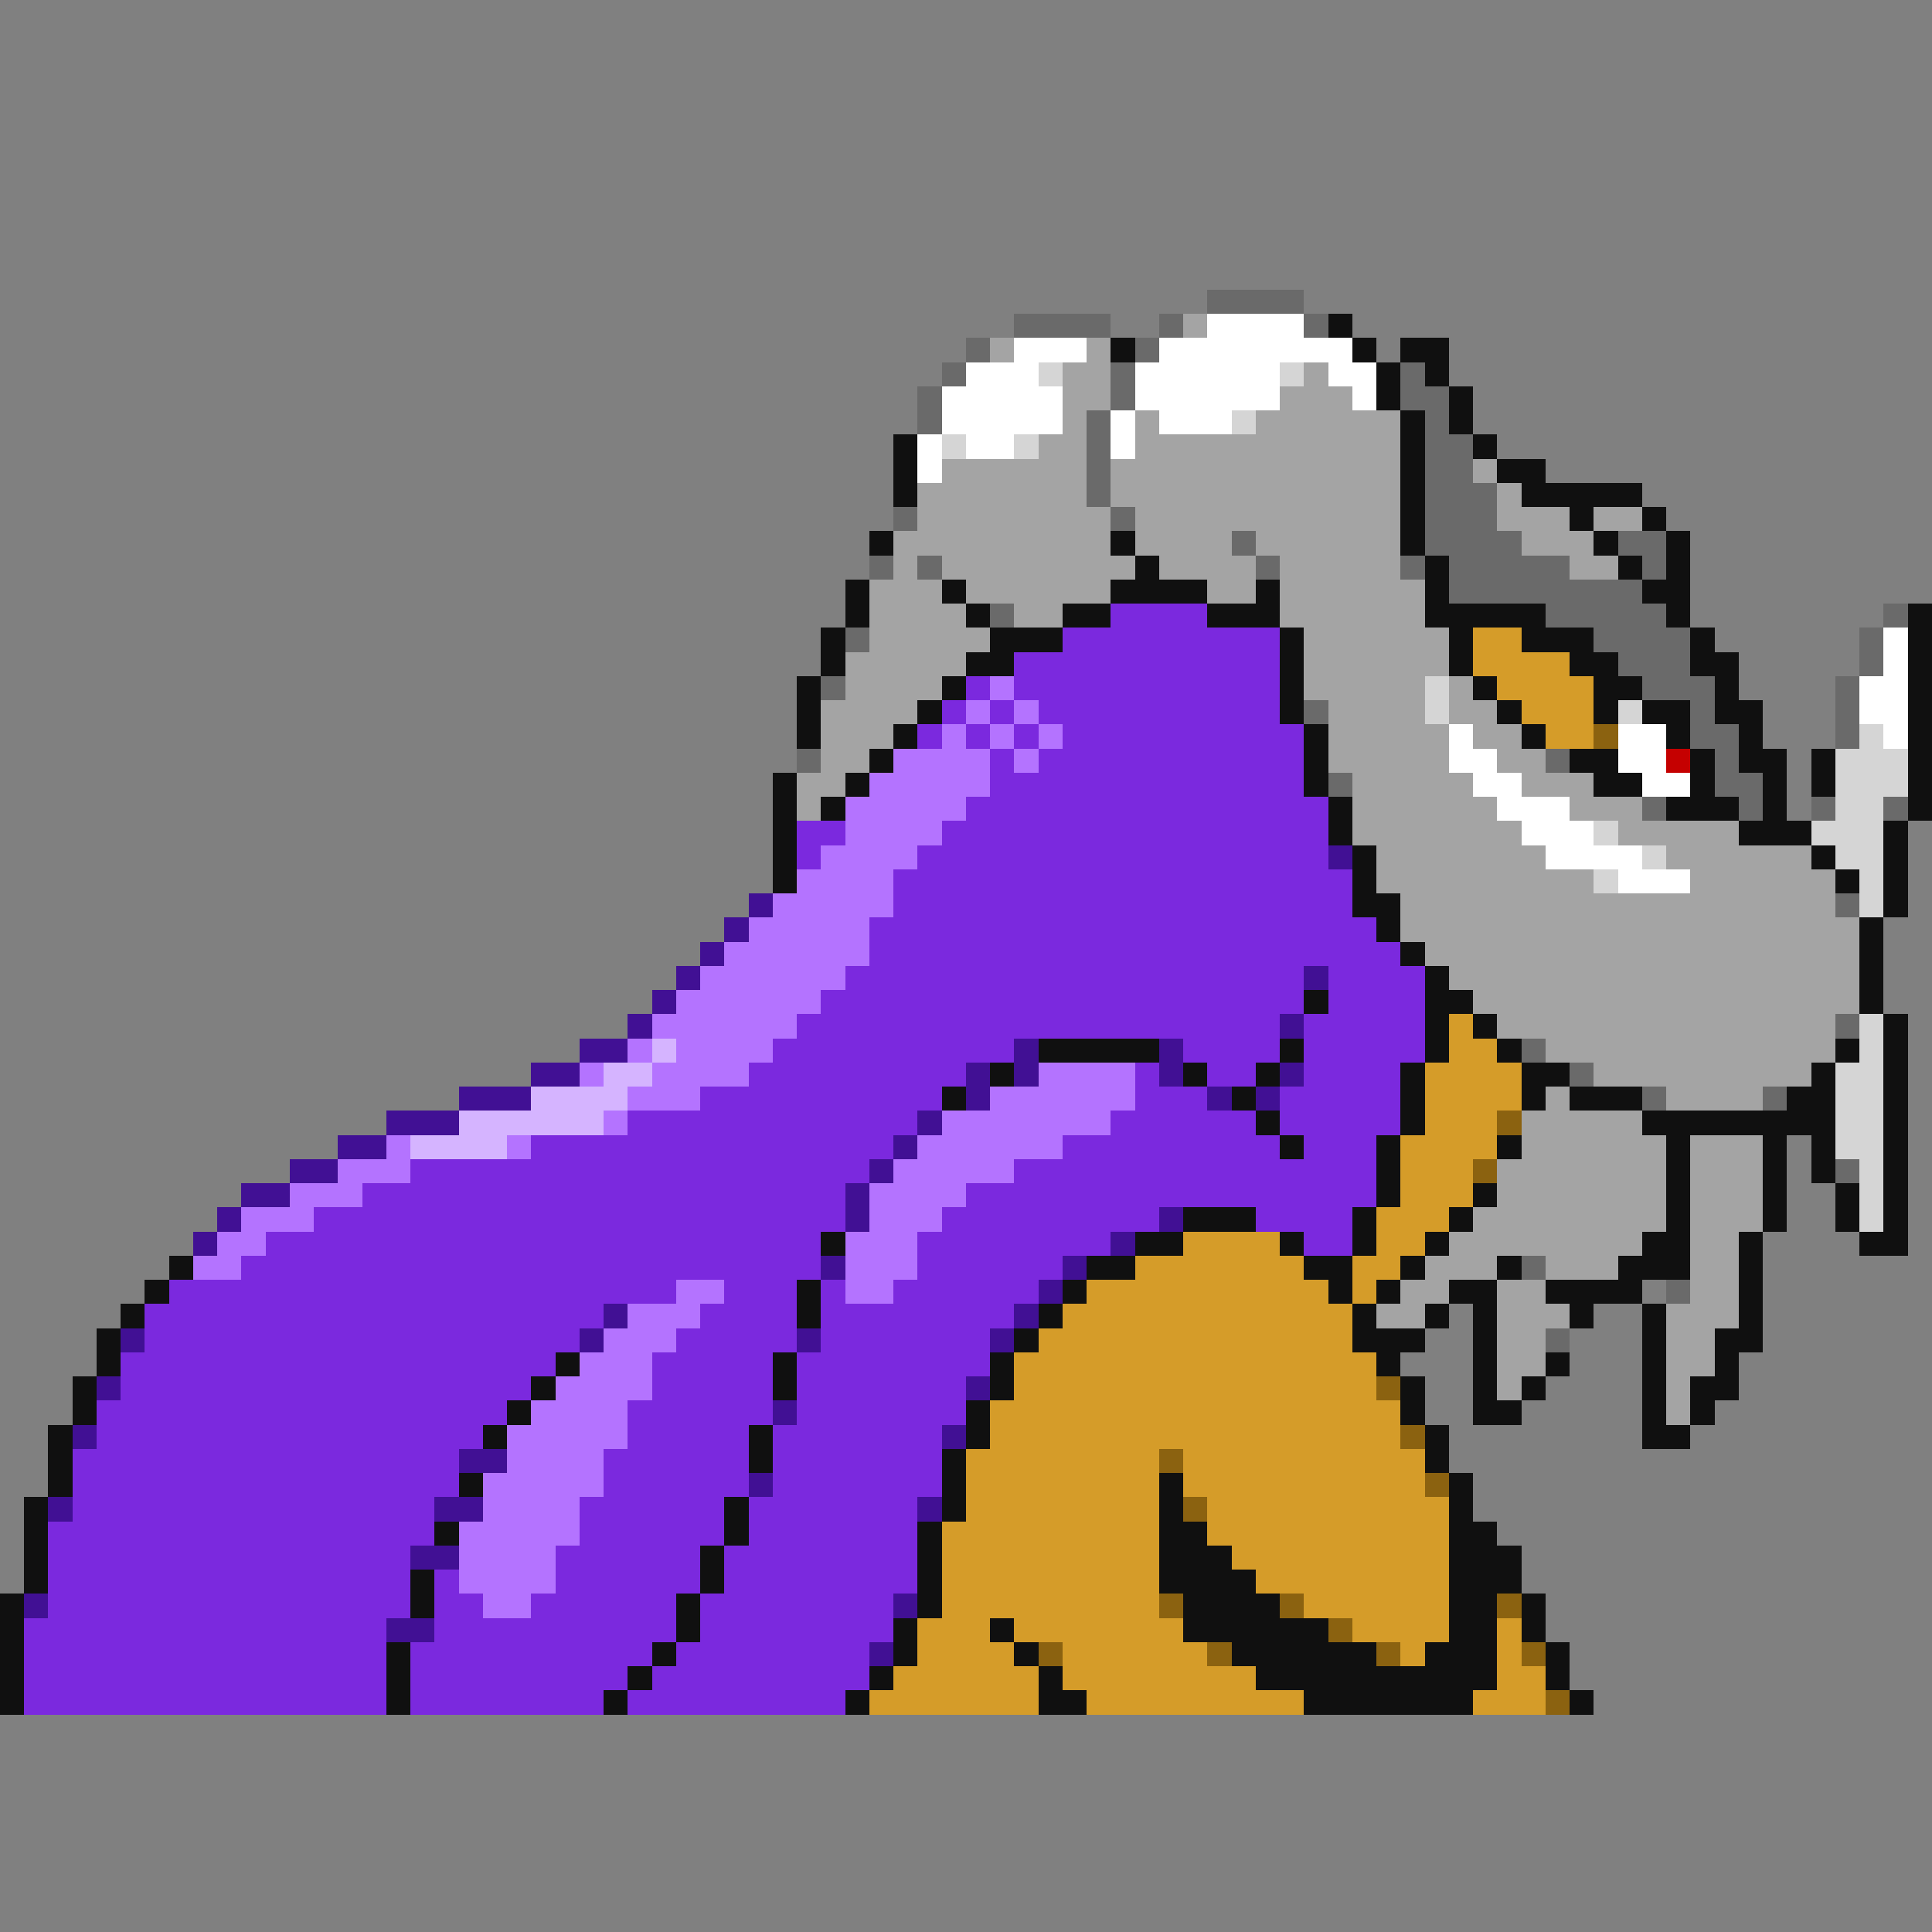 <svg xmlns="http://www.w3.org/2000/svg" viewBox="0 -0.5 80 80" shape-rendering="crispEdges">
<rect x="0" y="-0.5" width="80" height="80" fill="#808080" stroke="none"/>
<path stroke="#6a6a6a" d="M50 12h4M42 13h4M48 13h1M54 13h1M40 14h1M47 14h1M39 15h1M46 15h1M58 15h1M38 16h1M46 16h1M58 16h2M38 17h1M45 17h1M59 17h1M45 18h1M59 18h2M45 19h1M59 19h2M45 20h1M59 20h3M37 21h1M46 21h1M59 21h3M51 22h1M59 22h4M67 22h2M36 23h1M38 23h1M52 23h1M58 23h1M60 23h5M68 23h1M60 24h8M41 25h1M64 25h5M78 25h1M35 26h1M66 26h4M77 26h1M67 27h3M77 27h1M34 28h1M68 28h3M76 28h1M54 29h1M70 29h1M76 29h1M70 30h2M76 30h1M33 31h1M64 31h1M71 31h1M55 32h1M71 32h2M68 33h1M72 33h1M75 33h1M78 33h1M76 37h1M76 42h1M63 43h1M65 44h1M68 45h1M73 45h1M76 48h1M63 52h1M69 53h1M64 55h1" />
<path stroke="#a4a4a4" d="M49 13h1M41 14h1M45 14h1M44 15h2M54 15h1M44 16h2M53 16h3M44 17h1M47 17h1M52 17h6M43 18h2M47 18h11M39 19h6M46 19h12M61 19h1M38 20h7M46 20h12M62 20h1M38 21h8M47 21h11M62 21h3M66 21h2M37 22h9M47 22h4M52 22h6M63 22h3M37 23h1M39 23h8M48 23h4M53 23h5M65 23h2M36 24h3M40 24h6M50 24h2M53 24h6M36 25h4M42 25h2M53 25h6M36 26h5M54 26h6M35 27h5M54 27h6M35 28h4M54 28h5M60 28h1M34 29h4M55 29h4M60 29h2M34 30h3M55 30h5M61 30h2M34 31h2M55 31h5M62 31h2M33 32h2M56 32h5M63 32h3M33 33h1M56 33h6M65 33h3M56 34h7M67 34h5M57 35h7M69 35h6M57 36h9M70 36h6M58 37h18M58 38h19M59 39h18M60 40h17M61 41h16M62 42h14M64 43h12M66 44h9M64 45h1M69 45h4M63 46h5M63 47h6M70 47h3M62 48h7M70 48h3M62 49h7M70 49h3M61 50h8M70 50h3M60 51h8M70 51h2M59 52h3M64 52h3M70 52h2M58 53h2M62 53h2M70 53h2M57 54h2M62 54h3M69 54h3M62 55h2M69 55h2M62 56h2M69 56h2M62 57h1M69 57h1M69 58h1" />
<path stroke="#ffffff" d="M50 13h4M42 14h3M48 14h8M40 15h3M47 15h6M55 15h2M39 16h5M47 16h6M56 16h1M39 17h5M46 17h1M48 17h3M38 18h1M40 18h2M46 18h1M38 19h1M78 26h1M78 27h1M77 28h2M77 29h2M60 30h1M67 30h2M78 30h1M60 31h2M67 31h2M61 32h2M68 32h2M62 33h3M63 34h3M64 35h4M67 36h3" />
<path stroke="#101010" d="M55 13h1M46 14h1M56 14h1M58 14h2M57 15h1M59 15h1M57 16h1M60 16h1M58 17h1M60 17h1M37 18h1M58 18h1M61 18h1M37 19h1M58 19h1M62 19h2M37 20h1M58 20h1M63 20h5M58 21h1M65 21h1M68 21h1M36 22h1M46 22h1M58 22h1M66 22h1M69 22h1M47 23h1M59 23h1M67 23h1M69 23h1M35 24h1M39 24h1M46 24h4M52 24h1M59 24h1M68 24h2M35 25h1M40 25h1M44 25h2M50 25h3M59 25h5M69 25h1M79 25h1M34 26h1M41 26h3M53 26h1M60 26h1M63 26h3M70 26h1M79 26h1M34 27h1M40 27h2M53 27h1M60 27h1M65 27h2M70 27h2M79 27h1M33 28h1M39 28h1M53 28h1M61 28h1M66 28h2M71 28h1M79 28h1M33 29h1M38 29h1M53 29h1M62 29h1M66 29h1M68 29h2M71 29h2M79 29h1M33 30h1M37 30h1M54 30h1M63 30h1M69 30h1M72 30h1M79 30h1M36 31h1M54 31h1M65 31h2M70 31h1M72 31h2M75 31h1M79 31h1M32 32h1M35 32h1M54 32h1M66 32h2M70 32h1M73 32h1M75 32h1M79 32h1M32 33h1M34 33h1M55 33h1M69 33h3M73 33h1M79 33h1M32 34h1M55 34h1M72 34h3M78 34h1M32 35h1M56 35h1M75 35h1M78 35h1M32 36h1M56 36h1M76 36h1M78 36h1M56 37h2M78 37h1M57 38h1M77 38h1M58 39h1M77 39h1M59 40h1M77 40h1M54 41h1M59 41h2M77 41h1M59 42h1M61 42h1M78 42h1M43 43h5M53 43h1M59 43h1M62 43h1M76 43h1M78 43h1M41 44h1M49 44h1M52 44h1M58 44h1M63 44h2M75 44h1M78 44h1M39 45h1M51 45h1M58 45h1M63 45h1M65 45h3M74 45h2M78 45h1M52 46h1M58 46h1M68 46h8M78 46h1M53 47h1M57 47h1M62 47h1M69 47h1M73 47h1M75 47h1M78 47h1M57 48h1M69 48h1M73 48h1M75 48h1M78 48h1M57 49h1M61 49h1M69 49h1M73 49h1M76 49h1M78 49h1M49 50h3M56 50h1M60 50h1M69 50h1M73 50h1M76 50h1M78 50h1M34 51h1M47 51h2M53 51h1M56 51h1M59 51h1M68 51h2M72 51h1M77 51h2M7 52h1M45 52h2M54 52h2M58 52h1M62 52h1M67 52h3M72 52h1M6 53h1M33 53h1M44 53h1M55 53h1M57 53h1M60 53h2M64 53h4M72 53h1M5 54h1M33 54h1M43 54h1M56 54h1M59 54h1M61 54h1M65 54h1M68 54h1M72 54h1M4 55h1M42 55h1M56 55h3M61 55h1M68 55h1M71 55h2M4 56h1M23 56h1M32 56h1M41 56h1M57 56h1M61 56h1M64 56h1M68 56h1M71 56h1M3 57h1M22 57h1M32 57h1M41 57h1M58 57h1M61 57h1M63 57h1M68 57h1M70 57h2M3 58h1M21 58h1M40 58h1M58 58h1M61 58h2M68 58h1M70 58h1M2 59h1M20 59h1M31 59h1M40 59h1M59 59h1M68 59h2M2 60h1M31 60h1M39 60h1M59 60h1M2 61h1M19 61h1M39 61h1M48 61h1M60 61h1M1 62h1M30 62h1M39 62h1M48 62h1M60 62h1M1 63h1M18 63h1M30 63h1M38 63h1M48 63h2M60 63h2M1 64h1M29 64h1M38 64h1M48 64h3M60 64h3M1 65h1M17 65h1M29 65h1M38 65h1M48 65h4M60 65h3M0 66h1M17 66h1M28 66h1M38 66h1M49 66h4M60 66h2M63 66h1M0 67h1M28 67h1M37 67h1M41 67h1M49 67h6M60 67h2M63 67h1M0 68h1M16 68h1M27 68h1M37 68h1M42 68h1M51 68h6M59 68h3M64 68h1M0 69h1M16 69h1M26 69h1M36 69h1M43 69h1M52 69h10M64 69h1M0 70h1M16 70h1M25 70h1M35 70h1M43 70h2M54 70h7M65 70h1" />
<path stroke="#d5d5d5" d="M43 15h1M53 15h1M51 17h1M39 18h1M42 18h1M59 28h1M59 29h1M67 29h1M77 30h1M76 31h3M76 32h3M76 33h2M66 34h1M75 34h3M68 35h1M76 35h2M66 36h1M77 36h1M77 37h1M77 42h1M77 43h1M76 44h2M76 45h2M76 46h2M76 47h2M77 48h1M77 49h1M77 50h1" />
<path stroke="#7b29de" d="M46 25h4M44 26h9M42 27h11M40 28h1M42 28h11M39 29h1M41 29h1M43 29h10M38 30h1M40 30h1M42 30h1M44 30h10M41 31h1M43 31h11M41 32h13M40 33h15M33 34h2M39 34h16M33 35h1M38 35h17M37 36h19M37 37h19M36 38h21M36 39h22M35 40h19M55 40h4M34 41h20M55 41h4M33 42h20M54 42h5M32 43h10M49 43h4M54 43h5M31 44h9M47 44h1M50 44h2M54 44h4M29 45h10M47 45h3M53 45h5M26 46h12M46 46h6M53 46h5M22 47h15M44 47h9M54 47h3M17 48h19M42 48h15M15 49h20M40 49h17M13 50h22M39 50h9M52 50h4M11 51h23M38 51h8M54 51h2M10 52h24M38 52h6M7 53h21M30 53h3M34 53h1M37 53h6M6 54h19M29 54h4M34 54h8M6 55h18M28 55h5M34 55h7M5 56h18M27 56h5M33 56h8M5 57h17M27 57h5M33 57h7M4 58h17M26 58h6M33 58h7M4 59h16M26 59h5M32 59h7M3 60h16M25 60h6M32 60h7M3 61h16M25 61h6M32 61h7M3 62h15M24 62h6M31 62h7M2 63h16M24 63h6M31 63h7M2 64h15M23 64h6M30 64h8M2 65h15M18 65h1M23 65h6M30 65h8M2 66h15M18 66h2M22 66h6M29 66h8M1 67h15M18 67h10M29 67h8M1 68h15M17 68h10M28 68h8M1 69h15M17 69h9M27 69h9M1 70h15M17 70h8M26 70h9" />
<path stroke="#d59c29" d="M61 26h2M61 27h4M62 28h4M63 29h3M64 30h2M60 42h1M60 43h2M59 44h4M59 45h4M59 46h3M58 47h4M58 48h3M58 49h3M57 50h3M49 51h4M57 51h2M47 52h7M56 52h2M45 53h10M56 53h1M44 54h12M43 55h13M42 56h15M42 57h15M41 58h17M41 59h17M40 60h8M49 60h10M40 61h8M49 61h10M40 62h8M50 62h10M39 63h9M50 63h10M39 64h9M51 64h9M39 65h9M52 65h8M39 66h9M54 66h6M38 67h3M42 67h7M56 67h4M62 67h1M38 68h4M44 68h6M58 68h1M62 68h1M37 69h6M44 69h8M62 69h2M36 70h7M45 70h9M61 70h3" />
<path stroke="#b473ff" d="M41 28h1M40 29h1M42 29h1M39 30h1M41 30h1M43 30h1M37 31h4M42 31h1M36 32h5M35 33h5M35 34h4M34 35h4M33 36h4M32 37h5M31 38h5M30 39h6M29 40h6M28 41h6M27 42h6M26 43h1M28 43h4M24 44h1M27 44h4M43 44h4M26 45h3M41 45h6M25 46h1M39 46h7M16 47h1M21 47h1M38 47h6M14 48h3M37 48h5M12 49h3M36 49h4M10 50h3M36 50h3M9 51h2M35 51h3M8 52h2M35 52h3M28 53h2M35 53h2M26 54h3M25 55h3M24 56h3M23 57h4M22 58h4M21 59h5M21 60h4M20 61h5M20 62h4M19 63h5M19 64h4M19 65h4M20 66h2" />
<path stroke="#8b6210" d="M66 30h1M62 46h1M61 48h1M57 57h1M58 59h1M48 60h1M59 61h1M49 62h1M48 66h1M53 66h1M62 66h1M55 67h1M43 68h1M50 68h1M57 68h1M63 68h1M64 70h1" />
<path stroke="#c50000" d="M69 31h1" />
<path stroke="#411094" d="M55 35h1M31 37h1M30 38h1M29 39h1M28 40h1M54 40h1M27 41h1M26 42h1M53 42h1M24 43h2M42 43h1M48 43h1M22 44h2M40 44h1M42 44h1M48 44h1M53 44h1M19 45h3M40 45h1M50 45h1M52 45h1M16 46h3M38 46h1M14 47h2M37 47h1M12 48h2M36 48h1M10 49h2M35 49h1M9 50h1M35 50h1M48 50h1M8 51h1M46 51h1M34 52h1M44 52h1M43 53h1M25 54h1M42 54h1M5 55h1M24 55h1M33 55h1M41 55h1M4 57h1M40 57h1M32 58h1M3 59h1M39 59h1M19 60h2M31 61h1M2 62h1M18 62h2M38 62h1M17 64h2M1 66h1M37 66h1M16 67h2M36 68h1" />
<path stroke="#d5b4ff" d="M27 43h1M25 44h2M22 45h4M19 46h6M17 47h4" />
</svg>